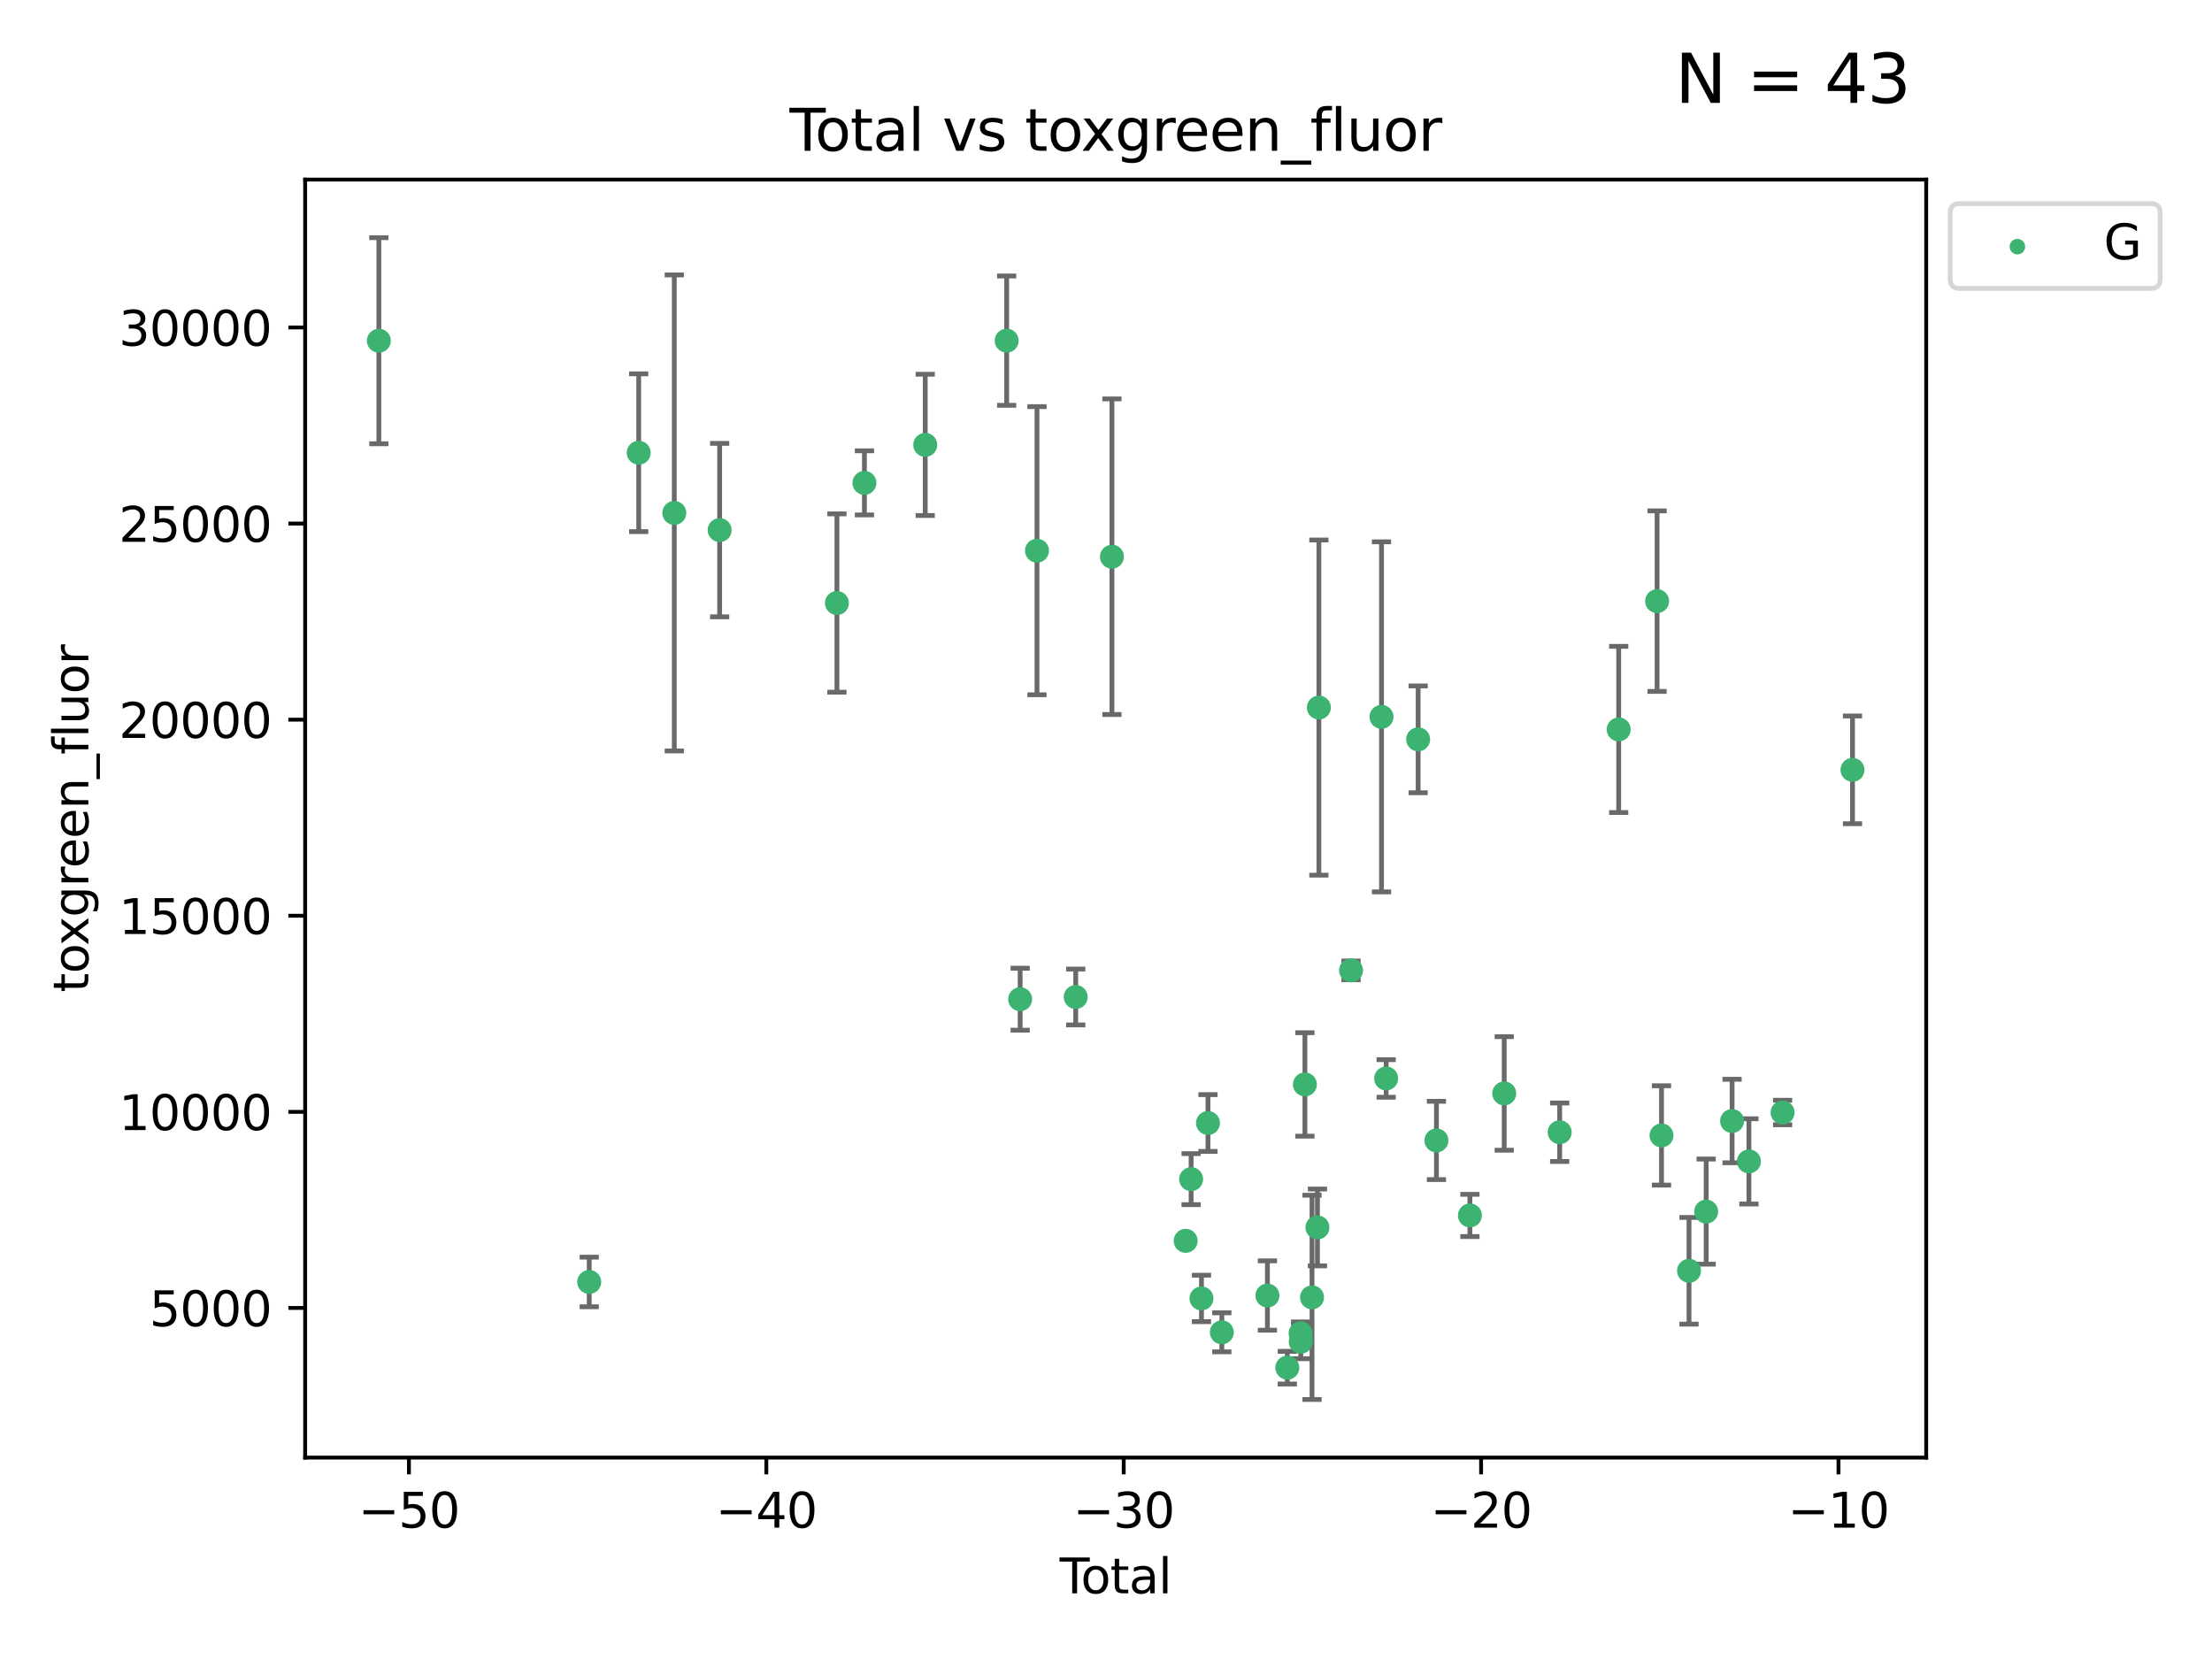 <?xml version="1.0" encoding="utf-8" standalone="no"?>
<!DOCTYPE svg PUBLIC "-//W3C//DTD SVG 1.1//EN"
  "http://www.w3.org/Graphics/SVG/1.1/DTD/svg11.dtd">
<svg xmlns:xlink="http://www.w3.org/1999/xlink" width="460.8pt" height="345.6pt" viewBox="0 0 460.8 345.6" xmlns="http://www.w3.org/2000/svg" version="1.1">
 <defs>
  <style type="text/css">*{stroke-linejoin: round; stroke-linecap: butt}</style>
 </defs>
 <g id="figure_1">
  <g id="patch_1">
   <path d="M 0 345.6 
L 460.8 345.6 
L 460.8 0 
L 0 0 
z
" style="fill: #ffffff"/>
  </g>
  <g id="axes_1">
   <g id="patch_2">
    <path d="M 63.571 303.64 
L 401.26 303.64 
L 401.26 37.411 
L 63.571 37.411 
z
" style="fill: #ffffff"/>
   </g>
   <g id="PathCollection_1">
    <defs>
     <path id="m9622e38abc" d="M 0 1.118 
C 0.297 1.118 0.581 1 0.791 0.791 
C 1 0.581 1.118 0.297 1.118 0 
C 1.118 -0.297 1 -0.581 0.791 -0.791 
C 0.581 -1 0.297 -1.118 0 -1.118 
C -0.297 -1.118 -0.581 -1 -0.791 -0.791 
C -1 -0.581 -1.118 -0.297 -1.118 0 
C -1.118 0.297 -1 0.581 -0.791 0.791 
C -0.581 1 -0.297 1.118 0 1.118 
z
" style="stroke: #3cb371"/>
    </defs>
    <g clip-path="url(#p0279349b09)">
     <use xlink:href="#m9622e38abc" x="78.921" y="70.977" style="fill: #3cb371; stroke: #3cb371"/>
     <use xlink:href="#m9622e38abc" x="122.745" y="267.056" style="fill: #3cb371; stroke: #3cb371"/>
     <use xlink:href="#m9622e38abc" x="133.054" y="94.31" style="fill: #3cb371; stroke: #3cb371"/>
     <use xlink:href="#m9622e38abc" x="140.466" y="106.853" style="fill: #3cb371; stroke: #3cb371"/>
     <use xlink:href="#m9622e38abc" x="149.915" y="110.429" style="fill: #3cb371; stroke: #3cb371"/>
     <use xlink:href="#m9622e38abc" x="174.347" y="125.623" style="fill: #3cb371; stroke: #3cb371"/>
     <use xlink:href="#m9622e38abc" x="180.076" y="100.591" style="fill: #3cb371; stroke: #3cb371"/>
     <use xlink:href="#m9622e38abc" x="192.744" y="92.676" style="fill: #3cb371; stroke: #3cb371"/>
     <use xlink:href="#m9622e38abc" x="209.708" y="70.968" style="fill: #3cb371; stroke: #3cb371"/>
     <use xlink:href="#m9622e38abc" x="212.514" y="208.149" style="fill: #3cb371; stroke: #3cb371"/>
     <use xlink:href="#m9622e38abc" x="216.022" y="114.719" style="fill: #3cb371; stroke: #3cb371"/>
     <use xlink:href="#m9622e38abc" x="224.094" y="207.693" style="fill: #3cb371; stroke: #3cb371"/>
     <use xlink:href="#m9622e38abc" x="231.636" y="115.971" style="fill: #3cb371; stroke: #3cb371"/>
     <use xlink:href="#m9622e38abc" x="246.995" y="258.486" style="fill: #3cb371; stroke: #3cb371"/>
     <use xlink:href="#m9622e38abc" x="248.132" y="245.635" style="fill: #3cb371; stroke: #3cb371"/>
     <use xlink:href="#m9622e38abc" x="250.289" y="270.487" style="fill: #3cb371; stroke: #3cb371"/>
     <use xlink:href="#m9622e38abc" x="251.643" y="233.941" style="fill: #3cb371; stroke: #3cb371"/>
     <use xlink:href="#m9622e38abc" x="254.53" y="277.544" style="fill: #3cb371; stroke: #3cb371"/>
     <use xlink:href="#m9622e38abc" x="264.028" y="269.88" style="fill: #3cb371; stroke: #3cb371"/>
     <use xlink:href="#m9622e38abc" x="268.172" y="284.908" style="fill: #3cb371; stroke: #3cb371"/>
     <use xlink:href="#m9622e38abc" x="270.942" y="277.739" style="fill: #3cb371; stroke: #3cb371"/>
     <use xlink:href="#m9622e38abc" x="270.973" y="279.508" style="fill: #3cb371; stroke: #3cb371"/>
     <use xlink:href="#m9622e38abc" x="271.837" y="225.909" style="fill: #3cb371; stroke: #3cb371"/>
     <use xlink:href="#m9622e38abc" x="273.319" y="270.261" style="fill: #3cb371; stroke: #3cb371"/>
     <use xlink:href="#m9622e38abc" x="274.449" y="255.697" style="fill: #3cb371; stroke: #3cb371"/>
     <use xlink:href="#m9622e38abc" x="274.747" y="147.399" style="fill: #3cb371; stroke: #3cb371"/>
     <use xlink:href="#m9622e38abc" x="281.447" y="202.146" style="fill: #3cb371; stroke: #3cb371"/>
     <use xlink:href="#m9622e38abc" x="287.795" y="149.334" style="fill: #3cb371; stroke: #3cb371"/>
     <use xlink:href="#m9622e38abc" x="288.761" y="224.661" style="fill: #3cb371; stroke: #3cb371"/>
     <use xlink:href="#m9622e38abc" x="295.426" y="154.019" style="fill: #3cb371; stroke: #3cb371"/>
     <use xlink:href="#m9622e38abc" x="299.234" y="237.576" style="fill: #3cb371; stroke: #3cb371"/>
     <use xlink:href="#m9622e38abc" x="306.209" y="253.197" style="fill: #3cb371; stroke: #3cb371"/>
     <use xlink:href="#m9622e38abc" x="313.358" y="227.782" style="fill: #3cb371; stroke: #3cb371"/>
     <use xlink:href="#m9622e38abc" x="324.91" y="235.866" style="fill: #3cb371; stroke: #3cb371"/>
     <use xlink:href="#m9622e38abc" x="337.204" y="151.954" style="fill: #3cb371; stroke: #3cb371"/>
     <use xlink:href="#m9622e38abc" x="345.204" y="125.231" style="fill: #3cb371; stroke: #3cb371"/>
     <use xlink:href="#m9622e38abc" x="346.122" y="236.532" style="fill: #3cb371; stroke: #3cb371"/>
     <use xlink:href="#m9622e38abc" x="351.854" y="264.73" style="fill: #3cb371; stroke: #3cb371"/>
     <use xlink:href="#m9622e38abc" x="355.424" y="252.398" style="fill: #3cb371; stroke: #3cb371"/>
     <use xlink:href="#m9622e38abc" x="360.826" y="233.528" style="fill: #3cb371; stroke: #3cb371"/>
     <use xlink:href="#m9622e38abc" x="364.333" y="241.939" style="fill: #3cb371; stroke: #3cb371"/>
     <use xlink:href="#m9622e38abc" x="371.349" y="231.755" style="fill: #3cb371; stroke: #3cb371"/>
     <use xlink:href="#m9622e38abc" x="385.911" y="160.375" style="fill: #3cb371; stroke: #3cb371"/>
    </g>
   </g>
   <g id="matplotlib.axis_1">
    <g id="xtick_1">
     <g id="line2d_1">
      <defs>
       <path id="m0df345c338" d="M 0 0 
L 0 3.5 
" style="stroke: #000000; stroke-width: 0.8"/>
      </defs>
      <g>
       <use xlink:href="#m0df345c338" x="85.187" y="303.64" style="stroke: #000000; stroke-width: 0.8"/>
      </g>
     </g>
     <g id="text_1">
      <!-- −50 -->
      <g transform="translate(74.634 318.238)scale(0.1 -0.1)">
       <defs>
        <path id="DejaVuSans-2212" d="M 678 2272 
L 4684 2272 
L 4684 1741 
L 678 1741 
L 678 2272 
z
" transform="scale(0.016)"/>
        <path id="DejaVuSans-35" d="M 691 4666 
L 3169 4666 
L 3169 4134 
L 1269 4134 
L 1269 2991 
Q 1406 3038 1543 3061 
Q 1681 3084 1819 3084 
Q 2600 3084 3056 2656 
Q 3513 2228 3513 1497 
Q 3513 744 3044 326 
Q 2575 -91 1722 -91 
Q 1428 -91 1123 -41 
Q 819 9 494 109 
L 494 744 
Q 775 591 1075 516 
Q 1375 441 1709 441 
Q 2250 441 2565 725 
Q 2881 1009 2881 1497 
Q 2881 1984 2565 2268 
Q 2250 2553 1709 2553 
Q 1456 2553 1204 2497 
Q 953 2441 691 2322 
L 691 4666 
z
" transform="scale(0.016)"/>
        <path id="DejaVuSans-30" d="M 2034 4250 
Q 1547 4250 1301 3770 
Q 1056 3291 1056 2328 
Q 1056 1369 1301 889 
Q 1547 409 2034 409 
Q 2525 409 2770 889 
Q 3016 1369 3016 2328 
Q 3016 3291 2770 3770 
Q 2525 4250 2034 4250 
z
M 2034 4750 
Q 2819 4750 3233 4129 
Q 3647 3509 3647 2328 
Q 3647 1150 3233 529 
Q 2819 -91 2034 -91 
Q 1250 -91 836 529 
Q 422 1150 422 2328 
Q 422 3509 836 4129 
Q 1250 4750 2034 4750 
z
" transform="scale(0.016)"/>
       </defs>
       <use xlink:href="#DejaVuSans-2212"/>
       <use xlink:href="#DejaVuSans-35" x="83.789"/>
       <use xlink:href="#DejaVuSans-30" x="147.412"/>
      </g>
     </g>
    </g>
    <g id="xtick_2">
     <g id="line2d_2">
      <g>
       <use xlink:href="#m0df345c338" x="159.638" y="303.64" style="stroke: #000000; stroke-width: 0.8"/>
      </g>
     </g>
     <g id="text_2">
      <!-- −40 -->
      <g transform="translate(149.086 318.238)scale(0.1 -0.1)">
       <defs>
        <path id="DejaVuSans-34" d="M 2419 4116 
L 825 1625 
L 2419 1625 
L 2419 4116 
z
M 2253 4666 
L 3047 4666 
L 3047 1625 
L 3713 1625 
L 3713 1100 
L 3047 1100 
L 3047 0 
L 2419 0 
L 2419 1100 
L 313 1100 
L 313 1709 
L 2253 4666 
z
" transform="scale(0.016)"/>
       </defs>
       <use xlink:href="#DejaVuSans-2212"/>
       <use xlink:href="#DejaVuSans-34" x="83.789"/>
       <use xlink:href="#DejaVuSans-30" x="147.412"/>
      </g>
     </g>
    </g>
    <g id="xtick_3">
     <g id="line2d_3">
      <g>
       <use xlink:href="#m0df345c338" x="234.089" y="303.64" style="stroke: #000000; stroke-width: 0.8"/>
      </g>
     </g>
     <g id="text_3">
      <!-- −30 -->
      <g transform="translate(223.537 318.238)scale(0.1 -0.1)">
       <defs>
        <path id="DejaVuSans-33" d="M 2597 2516 
Q 3050 2419 3304 2112 
Q 3559 1806 3559 1356 
Q 3559 666 3084 287 
Q 2609 -91 1734 -91 
Q 1441 -91 1130 -33 
Q 819 25 488 141 
L 488 750 
Q 750 597 1062 519 
Q 1375 441 1716 441 
Q 2309 441 2620 675 
Q 2931 909 2931 1356 
Q 2931 1769 2642 2001 
Q 2353 2234 1838 2234 
L 1294 2234 
L 1294 2753 
L 1863 2753 
Q 2328 2753 2575 2939 
Q 2822 3125 2822 3475 
Q 2822 3834 2567 4026 
Q 2313 4219 1838 4219 
Q 1578 4219 1281 4162 
Q 984 4106 628 3988 
L 628 4550 
Q 988 4650 1302 4700 
Q 1616 4750 1894 4750 
Q 2613 4750 3031 4423 
Q 3450 4097 3450 3541 
Q 3450 3153 3228 2886 
Q 3006 2619 2597 2516 
z
" transform="scale(0.016)"/>
       </defs>
       <use xlink:href="#DejaVuSans-2212"/>
       <use xlink:href="#DejaVuSans-33" x="83.789"/>
       <use xlink:href="#DejaVuSans-30" x="147.412"/>
      </g>
     </g>
    </g>
    <g id="xtick_4">
     <g id="line2d_4">
      <g>
       <use xlink:href="#m0df345c338" x="308.541" y="303.64" style="stroke: #000000; stroke-width: 0.8"/>
      </g>
     </g>
     <g id="text_4">
      <!-- −20 -->
      <g transform="translate(297.988 318.238)scale(0.1 -0.1)">
       <defs>
        <path id="DejaVuSans-32" d="M 1228 531 
L 3431 531 
L 3431 0 
L 469 0 
L 469 531 
Q 828 903 1448 1529 
Q 2069 2156 2228 2338 
Q 2531 2678 2651 2914 
Q 2772 3150 2772 3378 
Q 2772 3750 2511 3984 
Q 2250 4219 1831 4219 
Q 1534 4219 1204 4116 
Q 875 4013 500 3803 
L 500 4441 
Q 881 4594 1212 4672 
Q 1544 4750 1819 4750 
Q 2544 4750 2975 4387 
Q 3406 4025 3406 3419 
Q 3406 3131 3298 2873 
Q 3191 2616 2906 2266 
Q 2828 2175 2409 1742 
Q 1991 1309 1228 531 
z
" transform="scale(0.016)"/>
       </defs>
       <use xlink:href="#DejaVuSans-2212"/>
       <use xlink:href="#DejaVuSans-32" x="83.789"/>
       <use xlink:href="#DejaVuSans-30" x="147.412"/>
      </g>
     </g>
    </g>
    <g id="xtick_5">
     <g id="line2d_5">
      <g>
       <use xlink:href="#m0df345c338" x="382.992" y="303.64" style="stroke: #000000; stroke-width: 0.8"/>
      </g>
     </g>
     <g id="text_5">
      <!-- −10 -->
      <g transform="translate(372.44 318.238)scale(0.1 -0.1)">
       <defs>
        <path id="DejaVuSans-31" d="M 794 531 
L 1825 531 
L 1825 4091 
L 703 3866 
L 703 4441 
L 1819 4666 
L 2450 4666 
L 2450 531 
L 3481 531 
L 3481 0 
L 794 0 
L 794 531 
z
" transform="scale(0.016)"/>
       </defs>
       <use xlink:href="#DejaVuSans-2212"/>
       <use xlink:href="#DejaVuSans-31" x="83.789"/>
       <use xlink:href="#DejaVuSans-30" x="147.412"/>
      </g>
     </g>
    </g>
    <g id="text_6">
     <!-- Total -->
     <g transform="translate(220.739 331.917)scale(0.1 -0.1)">
      <defs>
       <path id="DejaVuSans-54" d="M -19 4666 
L 3928 4666 
L 3928 4134 
L 2272 4134 
L 2272 0 
L 1638 0 
L 1638 4134 
L -19 4134 
L -19 4666 
z
" transform="scale(0.016)"/>
       <path id="DejaVuSans-6f" d="M 1959 3097 
Q 1497 3097 1228 2736 
Q 959 2375 959 1747 
Q 959 1119 1226 758 
Q 1494 397 1959 397 
Q 2419 397 2687 759 
Q 2956 1122 2956 1747 
Q 2956 2369 2687 2733 
Q 2419 3097 1959 3097 
z
M 1959 3584 
Q 2709 3584 3137 3096 
Q 3566 2609 3566 1747 
Q 3566 888 3137 398 
Q 2709 -91 1959 -91 
Q 1206 -91 779 398 
Q 353 888 353 1747 
Q 353 2609 779 3096 
Q 1206 3584 1959 3584 
z
" transform="scale(0.016)"/>
       <path id="DejaVuSans-74" d="M 1172 4494 
L 1172 3500 
L 2356 3500 
L 2356 3053 
L 1172 3053 
L 1172 1153 
Q 1172 725 1289 603 
Q 1406 481 1766 481 
L 2356 481 
L 2356 0 
L 1766 0 
Q 1100 0 847 248 
Q 594 497 594 1153 
L 594 3053 
L 172 3053 
L 172 3500 
L 594 3500 
L 594 4494 
L 1172 4494 
z
" transform="scale(0.016)"/>
       <path id="DejaVuSans-61" d="M 2194 1759 
Q 1497 1759 1228 1600 
Q 959 1441 959 1056 
Q 959 750 1161 570 
Q 1363 391 1709 391 
Q 2188 391 2477 730 
Q 2766 1069 2766 1631 
L 2766 1759 
L 2194 1759 
z
M 3341 1997 
L 3341 0 
L 2766 0 
L 2766 531 
Q 2569 213 2275 61 
Q 1981 -91 1556 -91 
Q 1019 -91 701 211 
Q 384 513 384 1019 
Q 384 1609 779 1909 
Q 1175 2209 1959 2209 
L 2766 2209 
L 2766 2266 
Q 2766 2663 2505 2880 
Q 2244 3097 1772 3097 
Q 1472 3097 1187 3025 
Q 903 2953 641 2809 
L 641 3341 
Q 956 3463 1253 3523 
Q 1550 3584 1831 3584 
Q 2591 3584 2966 3190 
Q 3341 2797 3341 1997 
z
" transform="scale(0.016)"/>
       <path id="DejaVuSans-6c" d="M 603 4863 
L 1178 4863 
L 1178 0 
L 603 0 
L 603 4863 
z
" transform="scale(0.016)"/>
      </defs>
      <use xlink:href="#DejaVuSans-54"/>
      <use xlink:href="#DejaVuSans-6f" x="44.084"/>
      <use xlink:href="#DejaVuSans-74" x="105.266"/>
      <use xlink:href="#DejaVuSans-61" x="144.475"/>
      <use xlink:href="#DejaVuSans-6c" x="205.754"/>
     </g>
    </g>
   </g>
   <g id="matplotlib.axis_2">
    <g id="ytick_1">
     <g id="line2d_6">
      <defs>
       <path id="m4736dbf062" d="M 0 0 
L -3.5 0 
" style="stroke: #000000; stroke-width: 0.8"/>
      </defs>
      <g>
       <use xlink:href="#m4736dbf062" x="63.571" y="272.469" style="stroke: #000000; stroke-width: 0.8"/>
      </g>
     </g>
     <g id="text_7">
      <!-- 5000 -->
      <g transform="translate(31.121 276.268)scale(0.1 -0.1)">
       <use xlink:href="#DejaVuSans-35"/>
       <use xlink:href="#DejaVuSans-30" x="63.623"/>
       <use xlink:href="#DejaVuSans-30" x="127.246"/>
       <use xlink:href="#DejaVuSans-30" x="190.869"/>
      </g>
     </g>
    </g>
    <g id="ytick_2">
     <g id="line2d_7">
      <g>
       <use xlink:href="#m4736dbf062" x="63.571" y="231.619" style="stroke: #000000; stroke-width: 0.8"/>
      </g>
     </g>
     <g id="text_8">
      <!-- 10000 -->
      <g transform="translate(24.759 235.418)scale(0.1 -0.1)">
       <use xlink:href="#DejaVuSans-31"/>
       <use xlink:href="#DejaVuSans-30" x="63.623"/>
       <use xlink:href="#DejaVuSans-30" x="127.246"/>
       <use xlink:href="#DejaVuSans-30" x="190.869"/>
       <use xlink:href="#DejaVuSans-30" x="254.492"/>
      </g>
     </g>
    </g>
    <g id="ytick_3">
     <g id="line2d_8">
      <g>
       <use xlink:href="#m4736dbf062" x="63.571" y="190.769" style="stroke: #000000; stroke-width: 0.8"/>
      </g>
     </g>
     <g id="text_9">
      <!-- 15000 -->
      <g transform="translate(24.759 194.568)scale(0.1 -0.1)">
       <use xlink:href="#DejaVuSans-31"/>
       <use xlink:href="#DejaVuSans-35" x="63.623"/>
       <use xlink:href="#DejaVuSans-30" x="127.246"/>
       <use xlink:href="#DejaVuSans-30" x="190.869"/>
       <use xlink:href="#DejaVuSans-30" x="254.492"/>
      </g>
     </g>
    </g>
    <g id="ytick_4">
     <g id="line2d_9">
      <g>
       <use xlink:href="#m4736dbf062" x="63.571" y="149.919" style="stroke: #000000; stroke-width: 0.8"/>
      </g>
     </g>
     <g id="text_10">
      <!-- 20000 -->
      <g transform="translate(24.759 153.718)scale(0.1 -0.1)">
       <use xlink:href="#DejaVuSans-32"/>
       <use xlink:href="#DejaVuSans-30" x="63.623"/>
       <use xlink:href="#DejaVuSans-30" x="127.246"/>
       <use xlink:href="#DejaVuSans-30" x="190.869"/>
       <use xlink:href="#DejaVuSans-30" x="254.492"/>
      </g>
     </g>
    </g>
    <g id="ytick_5">
     <g id="line2d_10">
      <g>
       <use xlink:href="#m4736dbf062" x="63.571" y="109.069" style="stroke: #000000; stroke-width: 0.8"/>
      </g>
     </g>
     <g id="text_11">
      <!-- 25000 -->
      <g transform="translate(24.759 112.869)scale(0.1 -0.1)">
       <use xlink:href="#DejaVuSans-32"/>
       <use xlink:href="#DejaVuSans-35" x="63.623"/>
       <use xlink:href="#DejaVuSans-30" x="127.246"/>
       <use xlink:href="#DejaVuSans-30" x="190.869"/>
       <use xlink:href="#DejaVuSans-30" x="254.492"/>
      </g>
     </g>
    </g>
    <g id="ytick_6">
     <g id="line2d_11">
      <g>
       <use xlink:href="#m4736dbf062" x="63.571" y="68.219" style="stroke: #000000; stroke-width: 0.8"/>
      </g>
     </g>
     <g id="text_12">
      <!-- 30000 -->
      <g transform="translate(24.759 72.019)scale(0.1 -0.1)">
       <use xlink:href="#DejaVuSans-33"/>
       <use xlink:href="#DejaVuSans-30" x="63.623"/>
       <use xlink:href="#DejaVuSans-30" x="127.246"/>
       <use xlink:href="#DejaVuSans-30" x="190.869"/>
       <use xlink:href="#DejaVuSans-30" x="254.492"/>
      </g>
     </g>
    </g>
    <g id="text_13">
     <!-- toxgreen_fluor -->
     <g transform="translate(18.401 206.72)rotate(-90)scale(0.1 -0.1)">
      <defs>
       <path id="DejaVuSans-78" d="M 3513 3500 
L 2247 1797 
L 3578 0 
L 2900 0 
L 1881 1375 
L 863 0 
L 184 0 
L 1544 1831 
L 300 3500 
L 978 3500 
L 1906 2253 
L 2834 3500 
L 3513 3500 
z
" transform="scale(0.016)"/>
       <path id="DejaVuSans-67" d="M 2906 1791 
Q 2906 2416 2648 2759 
Q 2391 3103 1925 3103 
Q 1463 3103 1205 2759 
Q 947 2416 947 1791 
Q 947 1169 1205 825 
Q 1463 481 1925 481 
Q 2391 481 2648 825 
Q 2906 1169 2906 1791 
z
M 3481 434 
Q 3481 -459 3084 -895 
Q 2688 -1331 1869 -1331 
Q 1566 -1331 1297 -1286 
Q 1028 -1241 775 -1147 
L 775 -588 
Q 1028 -725 1275 -790 
Q 1522 -856 1778 -856 
Q 2344 -856 2625 -561 
Q 2906 -266 2906 331 
L 2906 616 
Q 2728 306 2450 153 
Q 2172 0 1784 0 
Q 1141 0 747 490 
Q 353 981 353 1791 
Q 353 2603 747 3093 
Q 1141 3584 1784 3584 
Q 2172 3584 2450 3431 
Q 2728 3278 2906 2969 
L 2906 3500 
L 3481 3500 
L 3481 434 
z
" transform="scale(0.016)"/>
       <path id="DejaVuSans-72" d="M 2631 2963 
Q 2534 3019 2420 3045 
Q 2306 3072 2169 3072 
Q 1681 3072 1420 2755 
Q 1159 2438 1159 1844 
L 1159 0 
L 581 0 
L 581 3500 
L 1159 3500 
L 1159 2956 
Q 1341 3275 1631 3429 
Q 1922 3584 2338 3584 
Q 2397 3584 2469 3576 
Q 2541 3569 2628 3553 
L 2631 2963 
z
" transform="scale(0.016)"/>
       <path id="DejaVuSans-65" d="M 3597 1894 
L 3597 1613 
L 953 1613 
Q 991 1019 1311 708 
Q 1631 397 2203 397 
Q 2534 397 2845 478 
Q 3156 559 3463 722 
L 3463 178 
Q 3153 47 2828 -22 
Q 2503 -91 2169 -91 
Q 1331 -91 842 396 
Q 353 884 353 1716 
Q 353 2575 817 3079 
Q 1281 3584 2069 3584 
Q 2775 3584 3186 3129 
Q 3597 2675 3597 1894 
z
M 3022 2063 
Q 3016 2534 2758 2815 
Q 2500 3097 2075 3097 
Q 1594 3097 1305 2825 
Q 1016 2553 972 2059 
L 3022 2063 
z
" transform="scale(0.016)"/>
       <path id="DejaVuSans-6e" d="M 3513 2113 
L 3513 0 
L 2938 0 
L 2938 2094 
Q 2938 2591 2744 2837 
Q 2550 3084 2163 3084 
Q 1697 3084 1428 2787 
Q 1159 2491 1159 1978 
L 1159 0 
L 581 0 
L 581 3500 
L 1159 3500 
L 1159 2956 
Q 1366 3272 1645 3428 
Q 1925 3584 2291 3584 
Q 2894 3584 3203 3211 
Q 3513 2838 3513 2113 
z
" transform="scale(0.016)"/>
       <path id="DejaVuSans-5f" d="M 3263 -1063 
L 3263 -1509 
L -63 -1509 
L -63 -1063 
L 3263 -1063 
z
" transform="scale(0.016)"/>
       <path id="DejaVuSans-66" d="M 2375 4863 
L 2375 4384 
L 1825 4384 
Q 1516 4384 1395 4259 
Q 1275 4134 1275 3809 
L 1275 3500 
L 2222 3500 
L 2222 3053 
L 1275 3053 
L 1275 0 
L 697 0 
L 697 3053 
L 147 3053 
L 147 3500 
L 697 3500 
L 697 3744 
Q 697 4328 969 4595 
Q 1241 4863 1831 4863 
L 2375 4863 
z
" transform="scale(0.016)"/>
       <path id="DejaVuSans-75" d="M 544 1381 
L 544 3500 
L 1119 3500 
L 1119 1403 
Q 1119 906 1312 657 
Q 1506 409 1894 409 
Q 2359 409 2629 706 
Q 2900 1003 2900 1516 
L 2900 3500 
L 3475 3500 
L 3475 0 
L 2900 0 
L 2900 538 
Q 2691 219 2414 64 
Q 2138 -91 1772 -91 
Q 1169 -91 856 284 
Q 544 659 544 1381 
z
M 1991 3584 
L 1991 3584 
z
" transform="scale(0.016)"/>
      </defs>
      <use xlink:href="#DejaVuSans-74"/>
      <use xlink:href="#DejaVuSans-6f" x="39.209"/>
      <use xlink:href="#DejaVuSans-78" x="97.266"/>
      <use xlink:href="#DejaVuSans-67" x="156.445"/>
      <use xlink:href="#DejaVuSans-72" x="219.922"/>
      <use xlink:href="#DejaVuSans-65" x="258.785"/>
      <use xlink:href="#DejaVuSans-65" x="320.309"/>
      <use xlink:href="#DejaVuSans-6e" x="381.832"/>
      <use xlink:href="#DejaVuSans-5f" x="445.211"/>
      <use xlink:href="#DejaVuSans-66" x="495.211"/>
      <use xlink:href="#DejaVuSans-6c" x="530.416"/>
      <use xlink:href="#DejaVuSans-75" x="558.199"/>
      <use xlink:href="#DejaVuSans-6f" x="621.578"/>
      <use xlink:href="#DejaVuSans-72" x="682.76"/>
     </g>
    </g>
   </g>
   <g id="LineCollection_1">
    <path d="M 78.921 92.441 
L 78.921 49.513 
" clip-path="url(#p0279349b09)" style="fill: none; stroke: #696969"/>
    <path d="M 122.745 272.224 
L 122.745 261.889 
" clip-path="url(#p0279349b09)" style="fill: none; stroke: #696969"/>
    <path d="M 133.054 110.743 
L 133.054 77.878 
" clip-path="url(#p0279349b09)" style="fill: none; stroke: #696969"/>
    <path d="M 140.466 156.432 
L 140.466 57.275 
" clip-path="url(#p0279349b09)" style="fill: none; stroke: #696969"/>
    <path d="M 149.915 128.496 
L 149.915 92.361 
" clip-path="url(#p0279349b09)" style="fill: none; stroke: #696969"/>
    <path d="M 174.347 144.197 
L 174.347 107.05 
" clip-path="url(#p0279349b09)" style="fill: none; stroke: #696969"/>
    <path d="M 180.076 107.27 
L 180.076 93.912 
" clip-path="url(#p0279349b09)" style="fill: none; stroke: #696969"/>
    <path d="M 192.744 107.389 
L 192.744 77.962 
" clip-path="url(#p0279349b09)" style="fill: none; stroke: #696969"/>
    <path d="M 209.708 84.439 
L 209.708 57.496 
" clip-path="url(#p0279349b09)" style="fill: none; stroke: #696969"/>
    <path d="M 212.514 214.601 
L 212.514 201.697 
" clip-path="url(#p0279349b09)" style="fill: none; stroke: #696969"/>
    <path d="M 216.022 144.732 
L 216.022 84.707 
" clip-path="url(#p0279349b09)" style="fill: none; stroke: #696969"/>
    <path d="M 224.094 213.512 
L 224.094 201.874 
" clip-path="url(#p0279349b09)" style="fill: none; stroke: #696969"/>
    <path d="M 231.636 148.846 
L 231.636 83.097 
" clip-path="url(#p0279349b09)" style="fill: none; stroke: #696969"/>
    <path d="M 246.995 259.502 
L 246.995 257.469 
" clip-path="url(#p0279349b09)" style="fill: none; stroke: #696969"/>
    <path d="M 248.132 250.951 
L 248.132 240.32 
" clip-path="url(#p0279349b09)" style="fill: none; stroke: #696969"/>
    <path d="M 250.289 275.325 
L 250.289 265.648 
" clip-path="url(#p0279349b09)" style="fill: none; stroke: #696969"/>
    <path d="M 251.643 239.853 
L 251.643 228.029 
" clip-path="url(#p0279349b09)" style="fill: none; stroke: #696969"/>
    <path d="M 254.53 281.607 
L 254.53 273.482 
" clip-path="url(#p0279349b09)" style="fill: none; stroke: #696969"/>
    <path d="M 264.028 277.104 
L 264.028 262.656 
" clip-path="url(#p0279349b09)" style="fill: none; stroke: #696969"/>
    <path d="M 268.172 288.312 
L 268.172 281.504 
" clip-path="url(#p0279349b09)" style="fill: none; stroke: #696969"/>
    <path d="M 270.942 280.096 
L 270.942 275.381 
" clip-path="url(#p0279349b09)" style="fill: none; stroke: #696969"/>
    <path d="M 270.973 283.046 
L 270.973 275.969 
" clip-path="url(#p0279349b09)" style="fill: none; stroke: #696969"/>
    <path d="M 271.837 236.688 
L 271.837 215.13 
" clip-path="url(#p0279349b09)" style="fill: none; stroke: #696969"/>
    <path d="M 273.319 291.539 
L 273.319 248.983 
" clip-path="url(#p0279349b09)" style="fill: none; stroke: #696969"/>
    <path d="M 274.449 263.701 
L 274.449 247.694 
" clip-path="url(#p0279349b09)" style="fill: none; stroke: #696969"/>
    <path d="M 274.747 182.307 
L 274.747 112.49 
" clip-path="url(#p0279349b09)" style="fill: none; stroke: #696969"/>
    <path d="M 281.447 204.107 
L 281.447 200.186 
" clip-path="url(#p0279349b09)" style="fill: none; stroke: #696969"/>
    <path d="M 287.795 185.794 
L 287.795 112.874 
" clip-path="url(#p0279349b09)" style="fill: none; stroke: #696969"/>
    <path d="M 288.761 228.578 
L 288.761 220.744 
" clip-path="url(#p0279349b09)" style="fill: none; stroke: #696969"/>
    <path d="M 295.426 165.142 
L 295.426 142.895 
" clip-path="url(#p0279349b09)" style="fill: none; stroke: #696969"/>
    <path d="M 299.234 245.727 
L 299.234 229.424 
" clip-path="url(#p0279349b09)" style="fill: none; stroke: #696969"/>
    <path d="M 306.209 257.593 
L 306.209 248.802 
" clip-path="url(#p0279349b09)" style="fill: none; stroke: #696969"/>
    <path d="M 313.358 239.61 
L 313.358 215.955 
" clip-path="url(#p0279349b09)" style="fill: none; stroke: #696969"/>
    <path d="M 324.91 241.958 
L 324.91 229.774 
" clip-path="url(#p0279349b09)" style="fill: none; stroke: #696969"/>
    <path d="M 337.204 169.259 
L 337.204 134.649 
" clip-path="url(#p0279349b09)" style="fill: none; stroke: #696969"/>
    <path d="M 345.204 144.035 
L 345.204 106.427 
" clip-path="url(#p0279349b09)" style="fill: none; stroke: #696969"/>
    <path d="M 346.122 246.877 
L 346.122 226.186 
" clip-path="url(#p0279349b09)" style="fill: none; stroke: #696969"/>
    <path d="M 351.854 275.839 
L 351.854 253.621 
" clip-path="url(#p0279349b09)" style="fill: none; stroke: #696969"/>
    <path d="M 355.424 263.351 
L 355.424 241.446 
" clip-path="url(#p0279349b09)" style="fill: none; stroke: #696969"/>
    <path d="M 360.826 242.224 
L 360.826 224.832 
" clip-path="url(#p0279349b09)" style="fill: none; stroke: #696969"/>
    <path d="M 364.333 250.816 
L 364.333 233.061 
" clip-path="url(#p0279349b09)" style="fill: none; stroke: #696969"/>
    <path d="M 371.349 234.306 
L 371.349 229.205 
" clip-path="url(#p0279349b09)" style="fill: none; stroke: #696969"/>
    <path d="M 385.911 171.597 
L 385.911 149.152 
" clip-path="url(#p0279349b09)" style="fill: none; stroke: #696969"/>
   </g>
   <g id="line2d_12">
    <defs>
     <path id="m615a337015" d="M 2 0 
L -2 -0 
" style="stroke: #696969"/>
    </defs>
    <g clip-path="url(#p0279349b09)">
     <use xlink:href="#m615a337015" x="78.921" y="92.441" style="fill: #696969; stroke: #696969"/>
     <use xlink:href="#m615a337015" x="122.745" y="272.224" style="fill: #696969; stroke: #696969"/>
     <use xlink:href="#m615a337015" x="133.054" y="110.743" style="fill: #696969; stroke: #696969"/>
     <use xlink:href="#m615a337015" x="140.466" y="156.432" style="fill: #696969; stroke: #696969"/>
     <use xlink:href="#m615a337015" x="149.915" y="128.496" style="fill: #696969; stroke: #696969"/>
     <use xlink:href="#m615a337015" x="174.347" y="144.197" style="fill: #696969; stroke: #696969"/>
     <use xlink:href="#m615a337015" x="180.076" y="107.27" style="fill: #696969; stroke: #696969"/>
     <use xlink:href="#m615a337015" x="192.744" y="107.389" style="fill: #696969; stroke: #696969"/>
     <use xlink:href="#m615a337015" x="209.708" y="84.439" style="fill: #696969; stroke: #696969"/>
     <use xlink:href="#m615a337015" x="212.514" y="214.601" style="fill: #696969; stroke: #696969"/>
     <use xlink:href="#m615a337015" x="216.022" y="144.732" style="fill: #696969; stroke: #696969"/>
     <use xlink:href="#m615a337015" x="224.094" y="213.512" style="fill: #696969; stroke: #696969"/>
     <use xlink:href="#m615a337015" x="231.636" y="148.846" style="fill: #696969; stroke: #696969"/>
     <use xlink:href="#m615a337015" x="246.995" y="259.502" style="fill: #696969; stroke: #696969"/>
     <use xlink:href="#m615a337015" x="248.132" y="250.951" style="fill: #696969; stroke: #696969"/>
     <use xlink:href="#m615a337015" x="250.289" y="275.325" style="fill: #696969; stroke: #696969"/>
     <use xlink:href="#m615a337015" x="251.643" y="239.853" style="fill: #696969; stroke: #696969"/>
     <use xlink:href="#m615a337015" x="254.53" y="281.607" style="fill: #696969; stroke: #696969"/>
     <use xlink:href="#m615a337015" x="264.028" y="277.104" style="fill: #696969; stroke: #696969"/>
     <use xlink:href="#m615a337015" x="268.172" y="288.312" style="fill: #696969; stroke: #696969"/>
     <use xlink:href="#m615a337015" x="270.942" y="280.096" style="fill: #696969; stroke: #696969"/>
     <use xlink:href="#m615a337015" x="270.973" y="283.046" style="fill: #696969; stroke: #696969"/>
     <use xlink:href="#m615a337015" x="271.837" y="236.688" style="fill: #696969; stroke: #696969"/>
     <use xlink:href="#m615a337015" x="273.319" y="291.539" style="fill: #696969; stroke: #696969"/>
     <use xlink:href="#m615a337015" x="274.449" y="263.701" style="fill: #696969; stroke: #696969"/>
     <use xlink:href="#m615a337015" x="274.747" y="182.307" style="fill: #696969; stroke: #696969"/>
     <use xlink:href="#m615a337015" x="281.447" y="204.107" style="fill: #696969; stroke: #696969"/>
     <use xlink:href="#m615a337015" x="287.795" y="185.794" style="fill: #696969; stroke: #696969"/>
     <use xlink:href="#m615a337015" x="288.761" y="228.578" style="fill: #696969; stroke: #696969"/>
     <use xlink:href="#m615a337015" x="295.426" y="165.142" style="fill: #696969; stroke: #696969"/>
     <use xlink:href="#m615a337015" x="299.234" y="245.727" style="fill: #696969; stroke: #696969"/>
     <use xlink:href="#m615a337015" x="306.209" y="257.593" style="fill: #696969; stroke: #696969"/>
     <use xlink:href="#m615a337015" x="313.358" y="239.61" style="fill: #696969; stroke: #696969"/>
     <use xlink:href="#m615a337015" x="324.91" y="241.958" style="fill: #696969; stroke: #696969"/>
     <use xlink:href="#m615a337015" x="337.204" y="169.259" style="fill: #696969; stroke: #696969"/>
     <use xlink:href="#m615a337015" x="345.204" y="144.035" style="fill: #696969; stroke: #696969"/>
     <use xlink:href="#m615a337015" x="346.122" y="246.877" style="fill: #696969; stroke: #696969"/>
     <use xlink:href="#m615a337015" x="351.854" y="275.839" style="fill: #696969; stroke: #696969"/>
     <use xlink:href="#m615a337015" x="355.424" y="263.351" style="fill: #696969; stroke: #696969"/>
     <use xlink:href="#m615a337015" x="360.826" y="242.224" style="fill: #696969; stroke: #696969"/>
     <use xlink:href="#m615a337015" x="364.333" y="250.816" style="fill: #696969; stroke: #696969"/>
     <use xlink:href="#m615a337015" x="371.349" y="234.306" style="fill: #696969; stroke: #696969"/>
     <use xlink:href="#m615a337015" x="385.911" y="171.597" style="fill: #696969; stroke: #696969"/>
    </g>
   </g>
   <g id="line2d_13">
    <g clip-path="url(#p0279349b09)">
     <use xlink:href="#m615a337015" x="78.921" y="49.513" style="fill: #696969; stroke: #696969"/>
     <use xlink:href="#m615a337015" x="122.745" y="261.889" style="fill: #696969; stroke: #696969"/>
     <use xlink:href="#m615a337015" x="133.054" y="77.878" style="fill: #696969; stroke: #696969"/>
     <use xlink:href="#m615a337015" x="140.466" y="57.275" style="fill: #696969; stroke: #696969"/>
     <use xlink:href="#m615a337015" x="149.915" y="92.361" style="fill: #696969; stroke: #696969"/>
     <use xlink:href="#m615a337015" x="174.347" y="107.05" style="fill: #696969; stroke: #696969"/>
     <use xlink:href="#m615a337015" x="180.076" y="93.912" style="fill: #696969; stroke: #696969"/>
     <use xlink:href="#m615a337015" x="192.744" y="77.962" style="fill: #696969; stroke: #696969"/>
     <use xlink:href="#m615a337015" x="209.708" y="57.496" style="fill: #696969; stroke: #696969"/>
     <use xlink:href="#m615a337015" x="212.514" y="201.697" style="fill: #696969; stroke: #696969"/>
     <use xlink:href="#m615a337015" x="216.022" y="84.707" style="fill: #696969; stroke: #696969"/>
     <use xlink:href="#m615a337015" x="224.094" y="201.874" style="fill: #696969; stroke: #696969"/>
     <use xlink:href="#m615a337015" x="231.636" y="83.097" style="fill: #696969; stroke: #696969"/>
     <use xlink:href="#m615a337015" x="246.995" y="257.469" style="fill: #696969; stroke: #696969"/>
     <use xlink:href="#m615a337015" x="248.132" y="240.32" style="fill: #696969; stroke: #696969"/>
     <use xlink:href="#m615a337015" x="250.289" y="265.648" style="fill: #696969; stroke: #696969"/>
     <use xlink:href="#m615a337015" x="251.643" y="228.029" style="fill: #696969; stroke: #696969"/>
     <use xlink:href="#m615a337015" x="254.53" y="273.482" style="fill: #696969; stroke: #696969"/>
     <use xlink:href="#m615a337015" x="264.028" y="262.656" style="fill: #696969; stroke: #696969"/>
     <use xlink:href="#m615a337015" x="268.172" y="281.504" style="fill: #696969; stroke: #696969"/>
     <use xlink:href="#m615a337015" x="270.942" y="275.381" style="fill: #696969; stroke: #696969"/>
     <use xlink:href="#m615a337015" x="270.973" y="275.969" style="fill: #696969; stroke: #696969"/>
     <use xlink:href="#m615a337015" x="271.837" y="215.13" style="fill: #696969; stroke: #696969"/>
     <use xlink:href="#m615a337015" x="273.319" y="248.983" style="fill: #696969; stroke: #696969"/>
     <use xlink:href="#m615a337015" x="274.449" y="247.694" style="fill: #696969; stroke: #696969"/>
     <use xlink:href="#m615a337015" x="274.747" y="112.49" style="fill: #696969; stroke: #696969"/>
     <use xlink:href="#m615a337015" x="281.447" y="200.186" style="fill: #696969; stroke: #696969"/>
     <use xlink:href="#m615a337015" x="287.795" y="112.874" style="fill: #696969; stroke: #696969"/>
     <use xlink:href="#m615a337015" x="288.761" y="220.744" style="fill: #696969; stroke: #696969"/>
     <use xlink:href="#m615a337015" x="295.426" y="142.895" style="fill: #696969; stroke: #696969"/>
     <use xlink:href="#m615a337015" x="299.234" y="229.424" style="fill: #696969; stroke: #696969"/>
     <use xlink:href="#m615a337015" x="306.209" y="248.802" style="fill: #696969; stroke: #696969"/>
     <use xlink:href="#m615a337015" x="313.358" y="215.955" style="fill: #696969; stroke: #696969"/>
     <use xlink:href="#m615a337015" x="324.91" y="229.774" style="fill: #696969; stroke: #696969"/>
     <use xlink:href="#m615a337015" x="337.204" y="134.649" style="fill: #696969; stroke: #696969"/>
     <use xlink:href="#m615a337015" x="345.204" y="106.427" style="fill: #696969; stroke: #696969"/>
     <use xlink:href="#m615a337015" x="346.122" y="226.186" style="fill: #696969; stroke: #696969"/>
     <use xlink:href="#m615a337015" x="351.854" y="253.621" style="fill: #696969; stroke: #696969"/>
     <use xlink:href="#m615a337015" x="355.424" y="241.446" style="fill: #696969; stroke: #696969"/>
     <use xlink:href="#m615a337015" x="360.826" y="224.832" style="fill: #696969; stroke: #696969"/>
     <use xlink:href="#m615a337015" x="364.333" y="233.061" style="fill: #696969; stroke: #696969"/>
     <use xlink:href="#m615a337015" x="371.349" y="229.205" style="fill: #696969; stroke: #696969"/>
     <use xlink:href="#m615a337015" x="385.911" y="149.152" style="fill: #696969; stroke: #696969"/>
    </g>
   </g>
   <g id="line2d_14">
    <defs>
     <path id="m4ae50937e1" d="M 0 2 
C 0.53 2 1.039 1.789 1.414 1.414 
C 1.789 1.039 2 0.53 2 0 
C 2 -0.53 1.789 -1.039 1.414 -1.414 
C 1.039 -1.789 0.53 -2 0 -2 
C -0.53 -2 -1.039 -1.789 -1.414 -1.414 
C -1.789 -1.039 -2 -0.53 -2 0 
C -2 0.53 -1.789 1.039 -1.414 1.414 
C -1.039 1.789 -0.53 2 0 2 
z
" style="stroke: #3cb371"/>
    </defs>
    <g clip-path="url(#p0279349b09)">
     <use xlink:href="#m4ae50937e1" x="78.921" y="70.977" style="fill: #3cb371; stroke: #3cb371"/>
     <use xlink:href="#m4ae50937e1" x="122.745" y="267.056" style="fill: #3cb371; stroke: #3cb371"/>
     <use xlink:href="#m4ae50937e1" x="133.054" y="94.31" style="fill: #3cb371; stroke: #3cb371"/>
     <use xlink:href="#m4ae50937e1" x="140.466" y="106.853" style="fill: #3cb371; stroke: #3cb371"/>
     <use xlink:href="#m4ae50937e1" x="149.915" y="110.429" style="fill: #3cb371; stroke: #3cb371"/>
     <use xlink:href="#m4ae50937e1" x="174.347" y="125.623" style="fill: #3cb371; stroke: #3cb371"/>
     <use xlink:href="#m4ae50937e1" x="180.076" y="100.591" style="fill: #3cb371; stroke: #3cb371"/>
     <use xlink:href="#m4ae50937e1" x="192.744" y="92.676" style="fill: #3cb371; stroke: #3cb371"/>
     <use xlink:href="#m4ae50937e1" x="209.708" y="70.968" style="fill: #3cb371; stroke: #3cb371"/>
     <use xlink:href="#m4ae50937e1" x="212.514" y="208.149" style="fill: #3cb371; stroke: #3cb371"/>
     <use xlink:href="#m4ae50937e1" x="216.022" y="114.719" style="fill: #3cb371; stroke: #3cb371"/>
     <use xlink:href="#m4ae50937e1" x="224.094" y="207.693" style="fill: #3cb371; stroke: #3cb371"/>
     <use xlink:href="#m4ae50937e1" x="231.636" y="115.971" style="fill: #3cb371; stroke: #3cb371"/>
     <use xlink:href="#m4ae50937e1" x="246.995" y="258.486" style="fill: #3cb371; stroke: #3cb371"/>
     <use xlink:href="#m4ae50937e1" x="248.132" y="245.635" style="fill: #3cb371; stroke: #3cb371"/>
     <use xlink:href="#m4ae50937e1" x="250.289" y="270.487" style="fill: #3cb371; stroke: #3cb371"/>
     <use xlink:href="#m4ae50937e1" x="251.643" y="233.941" style="fill: #3cb371; stroke: #3cb371"/>
     <use xlink:href="#m4ae50937e1" x="254.53" y="277.544" style="fill: #3cb371; stroke: #3cb371"/>
     <use xlink:href="#m4ae50937e1" x="264.028" y="269.88" style="fill: #3cb371; stroke: #3cb371"/>
     <use xlink:href="#m4ae50937e1" x="268.172" y="284.908" style="fill: #3cb371; stroke: #3cb371"/>
     <use xlink:href="#m4ae50937e1" x="270.942" y="277.739" style="fill: #3cb371; stroke: #3cb371"/>
     <use xlink:href="#m4ae50937e1" x="270.973" y="279.508" style="fill: #3cb371; stroke: #3cb371"/>
     <use xlink:href="#m4ae50937e1" x="271.837" y="225.909" style="fill: #3cb371; stroke: #3cb371"/>
     <use xlink:href="#m4ae50937e1" x="273.319" y="270.261" style="fill: #3cb371; stroke: #3cb371"/>
     <use xlink:href="#m4ae50937e1" x="274.449" y="255.697" style="fill: #3cb371; stroke: #3cb371"/>
     <use xlink:href="#m4ae50937e1" x="274.747" y="147.399" style="fill: #3cb371; stroke: #3cb371"/>
     <use xlink:href="#m4ae50937e1" x="281.447" y="202.146" style="fill: #3cb371; stroke: #3cb371"/>
     <use xlink:href="#m4ae50937e1" x="287.795" y="149.334" style="fill: #3cb371; stroke: #3cb371"/>
     <use xlink:href="#m4ae50937e1" x="288.761" y="224.661" style="fill: #3cb371; stroke: #3cb371"/>
     <use xlink:href="#m4ae50937e1" x="295.426" y="154.019" style="fill: #3cb371; stroke: #3cb371"/>
     <use xlink:href="#m4ae50937e1" x="299.234" y="237.576" style="fill: #3cb371; stroke: #3cb371"/>
     <use xlink:href="#m4ae50937e1" x="306.209" y="253.197" style="fill: #3cb371; stroke: #3cb371"/>
     <use xlink:href="#m4ae50937e1" x="313.358" y="227.782" style="fill: #3cb371; stroke: #3cb371"/>
     <use xlink:href="#m4ae50937e1" x="324.91" y="235.866" style="fill: #3cb371; stroke: #3cb371"/>
     <use xlink:href="#m4ae50937e1" x="337.204" y="151.954" style="fill: #3cb371; stroke: #3cb371"/>
     <use xlink:href="#m4ae50937e1" x="345.204" y="125.231" style="fill: #3cb371; stroke: #3cb371"/>
     <use xlink:href="#m4ae50937e1" x="346.122" y="236.532" style="fill: #3cb371; stroke: #3cb371"/>
     <use xlink:href="#m4ae50937e1" x="351.854" y="264.73" style="fill: #3cb371; stroke: #3cb371"/>
     <use xlink:href="#m4ae50937e1" x="355.424" y="252.398" style="fill: #3cb371; stroke: #3cb371"/>
     <use xlink:href="#m4ae50937e1" x="360.826" y="233.528" style="fill: #3cb371; stroke: #3cb371"/>
     <use xlink:href="#m4ae50937e1" x="364.333" y="241.939" style="fill: #3cb371; stroke: #3cb371"/>
     <use xlink:href="#m4ae50937e1" x="371.349" y="231.755" style="fill: #3cb371; stroke: #3cb371"/>
     <use xlink:href="#m4ae50937e1" x="385.911" y="160.375" style="fill: #3cb371; stroke: #3cb371"/>
    </g>
   </g>
   <g id="patch_3">
    <path d="M 63.571 303.64 
L 63.571 37.411 
" style="fill: none; stroke: #000000; stroke-width: 0.8; stroke-linejoin: miter; stroke-linecap: square"/>
   </g>
   <g id="patch_4">
    <path d="M 401.26 303.64 
L 401.26 37.411 
" style="fill: none; stroke: #000000; stroke-width: 0.8; stroke-linejoin: miter; stroke-linecap: square"/>
   </g>
   <g id="patch_5">
    <path d="M 63.571 303.64 
L 401.26 303.64 
" style="fill: none; stroke: #000000; stroke-width: 0.8; stroke-linejoin: miter; stroke-linecap: square"/>
   </g>
   <g id="patch_6">
    <path d="M 63.571 37.411 
L 401.26 37.411 
" style="fill: none; stroke: #000000; stroke-width: 0.8; stroke-linejoin: miter; stroke-linecap: square"/>
   </g>
   <g id="text_14">
    <!-- N = 43 -->
    <g transform="translate(348.964 21.426)scale(0.14 -0.14)">
     <defs>
      <path id="DejaVuSans-4e" d="M 628 4666 
L 1478 4666 
L 3547 763 
L 3547 4666 
L 4159 4666 
L 4159 0 
L 3309 0 
L 1241 3903 
L 1241 0 
L 628 0 
L 628 4666 
z
" transform="scale(0.016)"/>
      <path id="DejaVuSans-20" transform="scale(0.016)"/>
      <path id="DejaVuSans-3d" d="M 678 2906 
L 4684 2906 
L 4684 2381 
L 678 2381 
L 678 2906 
z
M 678 1631 
L 4684 1631 
L 4684 1100 
L 678 1100 
L 678 1631 
z
" transform="scale(0.016)"/>
     </defs>
     <use xlink:href="#DejaVuSans-4e"/>
     <use xlink:href="#DejaVuSans-20" x="74.805"/>
     <use xlink:href="#DejaVuSans-3d" x="106.592"/>
     <use xlink:href="#DejaVuSans-20" x="190.381"/>
     <use xlink:href="#DejaVuSans-34" x="222.168"/>
     <use xlink:href="#DejaVuSans-33" x="285.791"/>
    </g>
   </g>
   <g id="text_15">
    <!-- Total vs toxgreen_fluor -->
    <g transform="translate(164.48 31.411)scale(0.12 -0.12)">
     <defs>
      <path id="DejaVuSans-76" d="M 191 3500 
L 800 3500 
L 1894 563 
L 2988 3500 
L 3597 3500 
L 2284 0 
L 1503 0 
L 191 3500 
z
" transform="scale(0.016)"/>
      <path id="DejaVuSans-73" d="M 2834 3397 
L 2834 2853 
Q 2591 2978 2328 3040 
Q 2066 3103 1784 3103 
Q 1356 3103 1142 2972 
Q 928 2841 928 2578 
Q 928 2378 1081 2264 
Q 1234 2150 1697 2047 
L 1894 2003 
Q 2506 1872 2764 1633 
Q 3022 1394 3022 966 
Q 3022 478 2636 193 
Q 2250 -91 1575 -91 
Q 1294 -91 989 -36 
Q 684 19 347 128 
L 347 722 
Q 666 556 975 473 
Q 1284 391 1588 391 
Q 1994 391 2212 530 
Q 2431 669 2431 922 
Q 2431 1156 2273 1281 
Q 2116 1406 1581 1522 
L 1381 1569 
Q 847 1681 609 1914 
Q 372 2147 372 2553 
Q 372 3047 722 3315 
Q 1072 3584 1716 3584 
Q 2034 3584 2315 3537 
Q 2597 3491 2834 3397 
z
" transform="scale(0.016)"/>
     </defs>
     <use xlink:href="#DejaVuSans-54"/>
     <use xlink:href="#DejaVuSans-6f" x="44.084"/>
     <use xlink:href="#DejaVuSans-74" x="105.266"/>
     <use xlink:href="#DejaVuSans-61" x="144.475"/>
     <use xlink:href="#DejaVuSans-6c" x="205.754"/>
     <use xlink:href="#DejaVuSans-20" x="233.537"/>
     <use xlink:href="#DejaVuSans-76" x="265.324"/>
     <use xlink:href="#DejaVuSans-73" x="324.504"/>
     <use xlink:href="#DejaVuSans-20" x="376.604"/>
     <use xlink:href="#DejaVuSans-74" x="408.391"/>
     <use xlink:href="#DejaVuSans-6f" x="447.6"/>
     <use xlink:href="#DejaVuSans-78" x="505.656"/>
     <use xlink:href="#DejaVuSans-67" x="564.836"/>
     <use xlink:href="#DejaVuSans-72" x="628.312"/>
     <use xlink:href="#DejaVuSans-65" x="667.176"/>
     <use xlink:href="#DejaVuSans-65" x="728.699"/>
     <use xlink:href="#DejaVuSans-6e" x="790.223"/>
     <use xlink:href="#DejaVuSans-5f" x="853.602"/>
     <use xlink:href="#DejaVuSans-66" x="903.602"/>
     <use xlink:href="#DejaVuSans-6c" x="938.807"/>
     <use xlink:href="#DejaVuSans-75" x="966.59"/>
     <use xlink:href="#DejaVuSans-6f" x="1029.969"/>
     <use xlink:href="#DejaVuSans-72" x="1091.15"/>
    </g>
   </g>
   <g id="legend_1">
    <g id="patch_7">
     <path d="M 408.26 60.089 
L 448.008 60.089 
Q 450.008 60.089 450.008 58.089 
L 450.008 44.411 
Q 450.008 42.411 448.008 42.411 
L 408.26 42.411 
Q 406.26 42.411 406.26 44.411 
L 406.26 58.089 
Q 406.26 60.089 408.26 60.089 
z
" style="fill: #ffffff; opacity: 0.8; stroke: #cccccc; stroke-linejoin: miter"/>
    </g>
    <g id="PathCollection_2">
     <g>
      <use xlink:href="#m9622e38abc" x="420.26" y="51.385" style="fill: #3cb371; stroke: #3cb371"/>
     </g>
    </g>
    <g id="text_16">
     <!-- G -->
     <g transform="translate(438.26 54.01)scale(0.1 -0.1)">
      <defs>
       <path id="DejaVuSans-47" d="M 3809 666 
L 3809 1919 
L 2778 1919 
L 2778 2438 
L 4434 2438 
L 4434 434 
Q 4069 175 3628 42 
Q 3188 -91 2688 -91 
Q 1594 -91 976 548 
Q 359 1188 359 2328 
Q 359 3472 976 4111 
Q 1594 4750 2688 4750 
Q 3144 4750 3555 4637 
Q 3966 4525 4313 4306 
L 4313 3634 
Q 3963 3931 3569 4081 
Q 3175 4231 2741 4231 
Q 1884 4231 1454 3753 
Q 1025 3275 1025 2328 
Q 1025 1384 1454 906 
Q 1884 428 2741 428 
Q 3075 428 3337 486 
Q 3600 544 3809 666 
z
" transform="scale(0.016)"/>
      </defs>
      <use xlink:href="#DejaVuSans-47"/>
     </g>
    </g>
   </g>
  </g>
 </g>
 <defs>
  <clipPath id="p0279349b09">
   <rect x="63.571" y="37.411" width="337.689" height="266.229"/>
  </clipPath>
 </defs>
</svg>
